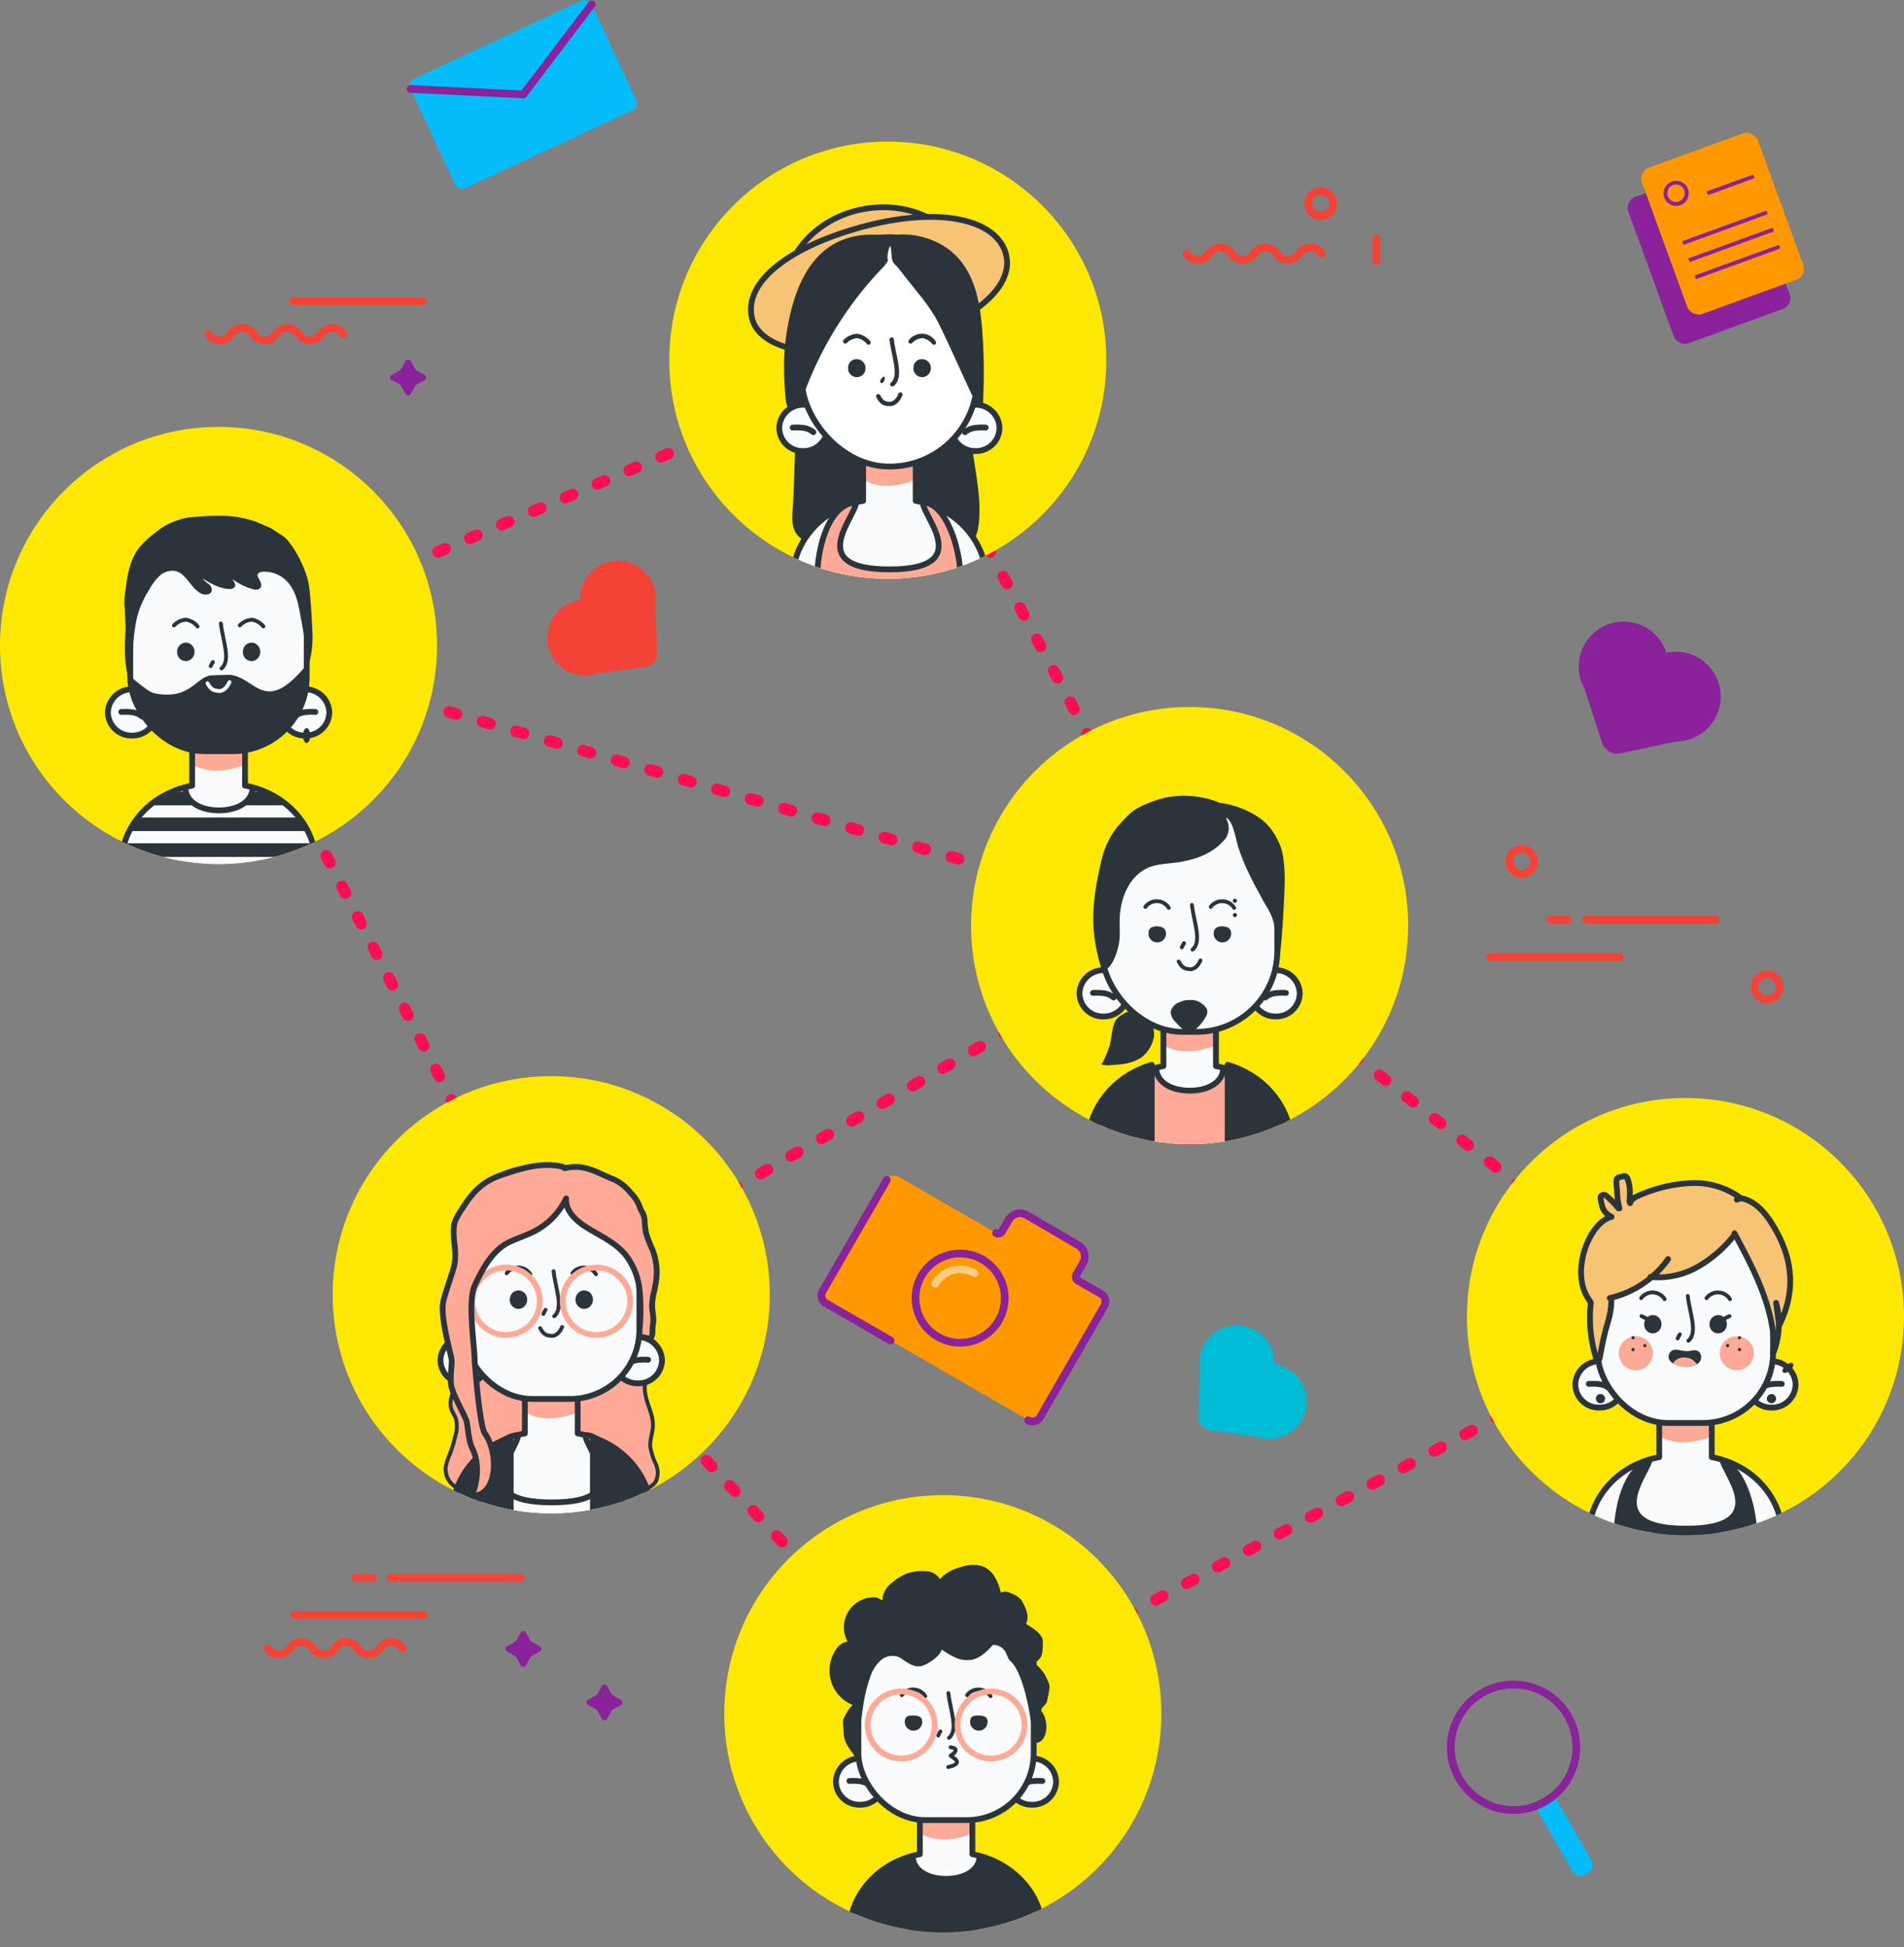 <svg xmlns="http://www.w3.org/2000/svg" xmlns:xlink="http://www.w3.org/1999/xlink" viewBox="0 0 494 505.09"><rect x="0" y="0" width="494" height="505.09" fill="#808080" stroke="none"/><defs><style>.a,.aa,.af,.e,.f,.g,.h,.i,.j,.k,.l,.m,.p,.q,.v,.y,.z{fill:none;}.b{fill:#89229b;}.c{fill:#ff9800;}.d{fill:#05bcfb;}.e{stroke:#89229b;}.ac,.ad,.af,.ah,.aj,.an,.e,.f,.g,.h,.i,.j,.k,.l,.m,.p,.q,.t,.v,.w,.y{stroke-linecap:round;}.ac,.ad,.af,.ah,.aj,.an,.e,.p,.q,.t,.v,.w,.y,.z{stroke-linejoin:round;}.e,.p,.q{stroke-width:2px;}.f,.g,.h,.i,.j,.k,.l,.m{stroke:#fd0d51;stroke-width:3px;}.aa,.am,.f,.g,.h,.i,.j,.k,.l,.m{stroke-miterlimit:10;}.g{stroke-dasharray:2.01 7.03;}.h{stroke-dasharray:2.05 7.19;}.i{stroke-dasharray:2 6.99;}.j{stroke-dasharray:1.98 6.92;}.k{stroke-dasharray:2.02 7.08;}.l{stroke-dasharray:2.02 7.08;}.m{stroke-dasharray:2.02 7.09;}.n{fill:#00bcd4;}.o{fill:#f44336;}.p{stroke:#fff;opacity:0.5;}.q{stroke:#f44336;}.r{fill:#fde803;}.s{clip-path:url(#a);}.ak,.t,.w{fill:#f9fbfc;}.ac,.ad,.ah,.aj,.am,.an,.t,.v,.w,.y,.z{stroke:#2b343b;}.ac,.aj,.u{fill:#ffaa96;}.aa,.ac,.ad,.ah,.am,.an,.v,.w,.z{stroke-width:1.5px;}.ad,.x{fill:#2b343b;}.aa{stroke:#ffaa96;}.ab{clip-path:url(#b);}.ae{clip-path:url(#c);}.af{stroke:#f9fbfc;}.ag{clip-path:url(#d);}.ah,.am{fill:#f7c374;}.ai{clip-path:url(#e);}.al{clip-path:url(#f);}.an{fill:#fff;}</style><clipPath id="a"><circle class="a" cx="244.62" cy="444.55" r="56.7"/></clipPath><clipPath id="b"><circle class="a" cx="308.65" cy="240.1" r="56.7"/></clipPath><clipPath id="c"><circle class="a" cx="56.7" cy="167.44" r="56.7"/></clipPath><clipPath id="d"><circle class="a" cx="437.3" cy="341.53" r="56.7"/></clipPath><clipPath id="e"><circle class="a" cx="143.02" cy="335.86" r="56.7"/></clipPath><clipPath id="f"><circle class="a" cx="230.34" cy="93.43" r="56.7"/></clipPath></defs><title>Recurso 7</title><rect class="b" x="427.41" y="45.41" width="32" height="40.41" rx="3" ry="3" transform="translate(4.3 155.61) rotate(-20)"/><rect class="c" x="430.94" y="37.83" width="32" height="40.41" rx="3" ry="3" transform="translate(7.1 156.36) rotate(-20)"/><path class="b" d="M436,53.23a3.26,3.26,0,1,1,1.95-4.18A3.26,3.26,0,0,1,436,53.23ZM434.08,48A2.26,2.26,0,1,0,437,49.4,2.26,2.26,0,0,0,434.08,48Z"/><rect class="b" x="442.62" y="47.44" width="12.83" height="1" transform="translate(10.68 156.47) rotate(-20)"/><rect class="b" x="435.9" y="58.58" width="23.27" height="1" transform="translate(6.78 156.63) rotate(-20)"/><rect class="b" x="437.52" y="63.03" width="23.27" height="1" transform="translate(5.36 157.45) rotate(-20)"/><rect class="b" x="439.14" y="67.47" width="23.27" height="1" transform="translate(3.94 158.27) rotate(-20)"/><path class="d" d="M412.91,482.58l-9-15.57a2.38,2.38,0,0,0-1.14-1,14.72,14.72,0,0,1-4.07,2.35,2.38,2.38,0,0,0,.3,1.48l9,15.57a2.4,2.4,0,0,0,3.28.88l.76-.44A2.4,2.4,0,0,0,412.91,482.58Z"/><circle class="e" cx="392.7" cy="453.25" r="16.28" transform="translate(-174.01 257.08) rotate(-30)"/><line class="f" x1="56.7" y1="167.44" x2="57.66" y2="167.71"/><line class="g" x1="64.42" y1="169.66" x2="304.31" y2="238.85"/><polyline class="f" points="307.69 239.82 308.65 240.1 308.18 239.22"/><line class="h" x1="304.8" y1="232.88" x2="232.5" y2="97.48"/><line class="f" x1="230.81" y1="94.31" x2="230.34" y2="93.43"/><line class="f" x1="230.34" y1="93.43" x2="229.42" y2="93.82"/><line class="i" x1="222.99" y1="96.56" x2="60.84" y2="165.67"/><polyline class="f" points="57.62 167.04 56.7 167.44 57.16 168.33"/><polyline class="j" points="60.31 174.48 143.02 335.86 241.58 441.29"/><polyline class="f" points="243.94 443.82 244.62 444.55 245.5 444.08"/><line class="k" x1="251.75" y1="440.74" x2="433.29" y2="343.67"/><polyline class="f" points="436.42 342 437.3 341.53 436.51 340.91"/><line class="l" x1="430.95" y1="336.53" x2="312.22" y2="242.91"/><polyline class="f" points="309.44 240.72 308.65 240.1 307.79 240.6"/><line class="m" x1="301.65" y1="244.15" x2="146.95" y2="333.59"/><line class="f" x1="143.88" y1="335.36" x2="143.02" y2="335.86"/><path class="n" d="M335.58,371a9.73,9.73,0,0,0-4.93-17.09,9.73,9.73,0,1,0-19.32,1.22l-.44,12.3a3.49,3.49,0,0,0,3,3.58l12.19,1.7A9.72,9.72,0,0,0,335.58,371Z"/><path class="b" d="M444.89,186.54a11.65,11.65,0,0,0-12.55-17.21,11.65,11.65,0,1,0-21.24,9.29l4.54,14a4.18,4.18,0,0,0,4.85,2.8l14.42-3.08A11.64,11.64,0,0,0,444.89,186.54Z"/><path class="o" d="M166.66,147.77a9.83,9.83,0,0,0-16.15,7.91,9.83,9.83,0,1,0,4.61,19L167.45,173a3.53,3.53,0,0,0,3-3.62L170,156.91A9.83,9.83,0,0,0,166.66,147.77Z"/><path class="c" d="M286.5,338.69l-16.65,28.84a2.27,2.27,0,0,1-3.1.83l-52.49-30.31a2.27,2.27,0,0,1-.83-3.1l16.65-28.84a2.27,2.27,0,0,1,3.1-.83l25.26,14.58a1.12,1.12,0,0,0,1.55-.42l1.71-3a3.41,3.41,0,0,1,4.65-1.25L279.73,323a3.4,3.4,0,0,1,1.25,4.65l-1.71,3a1.13,1.13,0,0,0,.42,1.55l6,3.46A2.27,2.27,0,0,1,286.5,338.69Z"/><path class="e" d="M231.06,347.75l-16.8-9.7a2.27,2.27,0,0,1-.83-3.1l16.65-28.84"/><path class="e" d="M258.44,319.86a1.12,1.12,0,0,0,1.55-.42l1.71-3a3.41,3.41,0,0,1,4.65-1.25L279.73,323a3.4,3.4,0,0,1,1.25,4.65l-1.71,3a1.13,1.13,0,0,0,.42,1.55l6,3.46a2.27,2.27,0,0,1,.83,3.1l-16.65,28.84a2.27,2.27,0,0,1-3.1.83"/><circle class="e" cx="249.11" cy="336.75" r="11.58" transform="translate(-167.08 384.11) rotate(-60)"/><path class="p" d="M242.67,333a7.44,7.44,0,0,1,10.16-2.72"/><rect class="d" x="109.87" y="8.83" width="51.84" height="31.34" rx="2" ry="2" transform="translate(2.37 59.69) rotate(-25)"/><polyline class="e" points="106.53 23.07 135.79 24.5 153.51 1.16"/><line class="q" x1="101.34" y1="409.27" x2="135.01" y2="409.27"/><line class="q" x1="92.13" y1="409.27" x2="96.64" y2="409.27"/><line class="q" x1="76.43" y1="418.96" x2="110.09" y2="418.96"/><path class="q" d="M69.39,427.53a3.48,3.48,0,0,0,2.94,1.6,3.45,3.45,0,0,0,2.85-1.5l.14-.2a3.46,3.46,0,0,1,5.76.1"/><path class="q" d="M81.07,427.53a3.48,3.48,0,0,0,2.94,1.6,3.45,3.45,0,0,0,2.85-1.5l.14-.2a3.46,3.46,0,0,1,5.76.1"/><path class="q" d="M92.75,427.53a3.48,3.48,0,0,0,2.94,1.6,3.45,3.45,0,0,0,2.85-1.5l.14-.2a3.46,3.46,0,0,1,5.76.1"/><line class="q" x1="411.51" y1="238.59" x2="445.17" y2="238.59"/><line class="q" x1="402.29" y1="238.59" x2="406.81" y2="238.59"/><line class="q" x1="386.59" y1="248.29" x2="420.26" y2="248.29"/><line class="q" x1="76.07" y1="78.12" x2="109.73" y2="78.12"/><path class="q" d="M54.08,86.68A3.48,3.48,0,0,0,57,88.28a3.45,3.45,0,0,0,2.85-1.5l.14-.2a3.46,3.46,0,0,1,5.76.1"/><path class="q" d="M65.76,86.68a3.48,3.48,0,0,0,2.94,1.6,3.45,3.45,0,0,0,2.85-1.5l.14-.2a3.46,3.46,0,0,1,5.76.1"/><path class="q" d="M77.44,86.68a3.48,3.48,0,0,0,2.94,1.6,3.45,3.45,0,0,0,2.85-1.5l.14-.2a3.46,3.46,0,0,1,5.76.1"/><path class="q" d="M307.84,65.79a3.48,3.48,0,0,0,2.94,1.6,3.45,3.45,0,0,0,2.85-1.5l.14-.2a3.46,3.46,0,0,1,5.76.1"/><path class="q" d="M319.52,65.79a3.48,3.48,0,0,0,2.94,1.6,3.45,3.45,0,0,0,2.85-1.5l.14-.2a3.46,3.46,0,0,1,5.76.1"/><path class="q" d="M331.2,65.79a3.48,3.48,0,0,0,2.94,1.6,3.45,3.45,0,0,0,2.85-1.5l.14-.2a3.46,3.46,0,0,1,5.76.1"/><circle class="q" cx="342.65" cy="52.79" r="3.24"/><circle class="q" cx="394.83" cy="223.45" r="3.24"/><circle class="q" cx="458.49" cy="256.02" r="3.24"/><line class="q" x1="357.1" y1="61.83" x2="357.1" y2="67.64"/><path class="b" d="M138.17,426.06l1.85,1a.79.79,0,0,1,0,1.38l-1.85,1a1.76,1.76,0,0,0-.7.7l-1,1.85a.79.79,0,0,1-1.38,0l-1-1.85a1.76,1.76,0,0,0-.7-.7l-1.85-1a.79.79,0,0,1,0-1.38l1.85-1a1.76,1.76,0,0,0,.7-.7l1-1.85a.79.79,0,0,1,1.38,0l1,1.85A1.76,1.76,0,0,0,138.17,426.06Z"/><path class="b" d="M159.23,439.93l1.85,1a.79.79,0,0,1,0,1.38l-1.85,1a1.76,1.76,0,0,0-.7.7l-1,1.85a.79.79,0,0,1-1.38,0l-1-1.85a1.76,1.76,0,0,0-.7-.7l-1.85-1a.79.79,0,0,1,0-1.38l1.85-1a1.76,1.76,0,0,0,.7-.7l1-1.85a.79.79,0,0,1,1.38,0l1,1.85A1.76,1.76,0,0,0,159.23,439.93Z"/><path class="b" d="M108.28,96.24l1.85,1a.79.79,0,0,1,0,1.38l-1.85,1a1.76,1.76,0,0,0-.7.7l-1,1.85a.79.79,0,0,1-1.38,0l-1-1.85a1.76,1.76,0,0,0-.7-.7l-1.85-1a.79.79,0,0,1,0-1.38l1.85-1a1.76,1.76,0,0,0,.7-.7l1-1.85a.79.79,0,0,1,1.38,0l1,1.85A1.76,1.76,0,0,0,108.28,96.24Z"/><circle class="r" cx="244.62" cy="444.55" r="56.7"/><circle class="r" cx="308.65" cy="240.1" r="56.7"/><circle class="r" cx="56.7" cy="167.44" r="56.7"/><circle class="r" cx="437.3" cy="341.53" r="56.7"/><circle class="r" cx="143.02" cy="335.86" r="56.7"/><circle class="r" cx="230.34" cy="93.43" r="56.7"/><g class="s"><path class="t" d="M252.29,481V470.67a6.81,6.81,0,0,0-13.63,0V481c-11.28,2.1-18.28,11.16-18.28,20.21h50.18C270.55,492.19,263.56,483.14,252.29,481Z"/><path class="u" d="M239.05,467.43h12.84v8.3s-7.32,3.21-12.84,0Z"/><path class="v" d="M252.29,481V470.67a6.81,6.81,0,0,0-13.63,0V481c-11.28,2.1-18.28,11.16-18.28,20.21h50.18C270.55,492.19,263.56,483.14,252.29,481Z"/><path class="w" d="M216.89,462.16a6.07,6.07,0,0,0,6.23,6,6.18,6.18,0,0,0,6.29-6,6.07,6.07,0,0,0-6.23-6A6.18,6.18,0,0,0,216.89,462.16Z"/><path class="v" d="M220.38,462a14.81,14.81,0,0,1,2.81.08,5,5,0,0,1,2.55,1.11"/><path class="w" d="M274,462.16a6.07,6.07,0,0,1-6.23,6,6.18,6.18,0,0,1-6.29-6,6.07,6.07,0,0,1,6.23-6A6.18,6.18,0,0,1,274,462.16Z"/><path class="v" d="M270.45,462a14.81,14.81,0,0,0-2.81.08,5,5,0,0,0-2.55,1.11"/><rect class="w" x="222.7" y="412.64" width="45.49" height="59.5" rx="17.39" ry="17.39" transform="translate(490.9 884.79) rotate(180)"/><path class="x" d="M251.72,446.49a2.26,2.26,0,1,0,4.51.14c0-1.32-1-1.58-2.26-1.61S251.76,445.17,251.72,446.49Z"/><path class="x" d="M234.76,446.49a2.26,2.26,0,1,0,4.51.14c0-1.32-1-1.58-2.26-1.61S234.8,445.17,234.76,446.49Z"/><path class="y" d="M257,440a3.7,3.7,0,0,0-6.08-.26"/><path class="y" d="M240.06,440a3.69,3.69,0,0,0-6.08-.26"/><path class="y" d="M244,449.16a8.2,8.2,0,0,0-.57,1.05"/><path class="y" d="M246.06,439.21c.51,4.49,2.66,9.53.16,11.6"/><path class="y" d="M246.63,453.25s3,.25,0,2.19c.21.33,4,1.92-.6,2.94"/><path class="x" d="M254.18,481.45c0,3.74-3.9,5.93-8.67,5.93s-8.67-2.19-8.67-5.94c-10.18,2.7-16.43,11.24-16.43,19.79l25.09,3.85,25.09-3.85C270.59,492.69,264.35,484.16,254.18,481.45Z"/><path class="z" d="M254.15,481.45c0,3.75-3.89,5.94-8.67,5.94s-8.67-2.19-8.67-5.94"/><path class="x" d="M269,452.09c2.83-.42,3.23-5.53,1.28-8.09-.58-.77,1.06-1.63,1.32-2.55.21-.73.89-3.76.63-4.47-1.15-3.14-1.83-3.71-4-5.79l.26.42c1.22-1.65,2.16-1,2.07-5.89,0-1.92-3.17-3.8-4.87-4.71l.52.31c.39-1.12.92-2.5-1-5.88-.39-.68-1.2-1.65-3.78-2.45a2.37,2.37,0,0,0-1.76.17h0c-.62-2.8-2-5.78-4.65-6.82a8.84,8.84,0,0,0-5.49.1c-2.23.61-4.49,1.6-5.82,3.48l.26-.15a4.49,4.49,0,0,0-3.83-2.2,12.47,12.47,0,0,0-4.71.55,14.49,14.49,0,0,0-4.25,2.66,5.71,5.71,0,0,0-2.22,4.34l-.45-.17a3,3,0,0,0-2.21-.59,7.77,7.77,0,0,0-6.35,11.56l-.08-.09a4.37,4.37,0,0,0-3,2.12,9.64,9.64,0,0,0,4.38,14.34l.37-.09c-1,.12-2.21,2.58-2.68,3.47s-.08,2.27-.07,3.28c0,3,1.31,4.31,2.61,6.21.08.12.75,1.06.89,1s1-.05.91,0l-.48-3.31c.73-6.94,1-12.26,3-17.85a9.39,9.39,0,0,1,2.9-4.45,4.49,4.49,0,0,1,5-.45h0c1.61,1.17,3.48,2.54,5.41,2.07a6.11,6.11,0,0,0,1.53-.66c1.67-.93,3.35-2.2,3.87-4l-.59.06a22.43,22.43,0,0,0,3.71,2.31,7.52,7.52,0,0,0,4.26.72c2.33-.37,4.16-2.15,5.73-3.91v0a3.63,3.63,0,0,1,2.91,1.34c.73.83.81,2.14,1.63,2.87,3,2.64,5.22,12.18,6.07,22"/><circle class="aa" cx="233.82" cy="447.47" r="8.7"/><circle class="aa" cx="257.12" cy="447.47" r="8.7"/></g><g class="ab"><path class="x" d="M290.88,263.4A4,4,0,0,0,289.3,265c-.84,1.88-.84,4-1.34,6a24.23,24.23,0,0,1-2.17,5.11,5.16,5.16,0,0,0,2.38.19c1.53-.11,2.16-.12,3.5-.32a12.32,12.32,0,0,0,4.39-1.6,8.79,8.79,0,0,0,3.37-5.65c0-1.8-.15-2.1-1.17-3.63a16.11,16.11,0,0,0-2.84-2c-1.86-1.32-3.06-.72-4.53.27"/><path class="t" d="M315.48,276.56V266.2a6.81,6.81,0,1,0-13.63,0v10.36c-11.28,2.1-18.28,11.16-18.28,20.21l25.09,3.06,25.09-3.06C333.74,287.72,326.75,278.67,315.48,276.56Z"/><path class="u" d="M302.24,263h12.84v8.3s-7.32,3.21-12.84,0Z"/><path class="v" d="M315.48,276.56V266.2a6.81,6.81,0,1,0-13.63,0v10.36c-11.28,2.1-18.28,11.16-18.28,20.21l25.09,3.06,25.09-3.06C333.74,287.72,326.75,278.67,315.48,276.56Z"/><path class="w" d="M280.08,257.68a6.07,6.07,0,0,0,6.23,6,6.18,6.18,0,0,0,6.29-6,6.07,6.07,0,0,0-6.23-6A6.18,6.18,0,0,0,280.08,257.68Z"/><path class="v" d="M283.57,257.57a14.81,14.81,0,0,1,2.81.08,5,5,0,0,1,2.55,1.11"/><path class="w" d="M337.22,257.68a6.07,6.07,0,0,1-6.23,6,6.18,6.18,0,0,1-6.29-6,6.07,6.07,0,0,1,6.23-6A6.18,6.18,0,0,1,337.22,257.68Z"/><path class="v" d="M333.64,257.57a14.81,14.81,0,0,0-2.81.08,5,5,0,0,0-2.55,1.11"/><rect class="w" x="285.89" y="208.17" width="45.49" height="59.5" rx="20.99" ry="20.99" transform="translate(617.28 475.85) rotate(-180)"/><path class="y" d="M305.8,249.41c1.07,2,1.95,1.85,2.8,2s2.08-.41,2.86-2.27"/><path class="x" d="M314.91,242a2.26,2.26,0,1,0,4.51.14c0-1.32-1-1.79-2.26-1.83S315,240.7,314.91,242Z"/><path class="x" d="M298,242a2.26,2.26,0,1,0,4.51.14c0-1.32-1-1.79-2.26-1.83S298,240.7,298,242Z"/><path class="y" d="M320.21,235.51a3.7,3.7,0,0,0-6.08-.26"/><path class="y" d="M303.25,235.51a3.69,3.69,0,0,0-6.08-.26"/><path class="y" d="M307.2,244.69a8.2,8.2,0,0,0-.57,1.05"/><path class="y" d="M309.25,234.74c.51,4.49,2.66,9.53.16,11.6"/><path class="x" d="M308.19,259.43A5.59,5.59,0,0,0,306,260a3.41,3.41,0,0,0-2.25,2.4,3.58,3.58,0,0,0,1.09,2.54A18.86,18.86,0,0,0,307,267.1a2.29,2.29,0,0,0,1.83.76,2.16,2.16,0,0,0,.82-.43,11.22,11.22,0,0,0,3.17-3.63,2.4,2.4,0,0,0,.34-2,4.22,4.22,0,0,0-1.39-1.49,4.52,4.52,0,0,0-3.57-.84"/><circle class="x" cx="320.4" cy="233.67" r="0.53"/><circle class="x" cx="320.4" cy="237.37" r="0.53"/><path class="ac" d="M317.37,277c0,3.74-3.9,5.93-8.67,5.93S300,280.75,300,277c-10.18,2.7-16.43,11.24-16.43,19.79l25.06,3,25.12-3C333.77,288.25,327.54,279.72,317.37,277Z"/><path class="ad" d="M298.83,276.23c-10.27,3-16.53,11.8-16.53,20.57h16.53Z"/><path class="ad" d="M318.52,276.23c10.27,3,16.53,11.8,16.53,20.57H318.52Z"/><path class="x" d="M330.93,251.7c1.28.87,2.15-15.31,2.37-22.25a43,43,0,0,0-.35-7,14.28,14.28,0,0,0-1.56-4.75,14.77,14.77,0,0,0-4.57-5.5,23.78,23.78,0,0,0-10.79-4l.14-.08a24.66,24.66,0,0,0-13.7-1.23,30.14,30.14,0,0,0-6.83,2.49c-2.36,1.16-4,3.22-5.8,5.18a21.7,21.7,0,0,0-4,8.37c-2.51,10.79-3.28,18,0,28.57l.48.27c1.49-.27,2.63-2.59,3.12-3.9,1.48-4,1-5.92,1.07-9.61.16-5.38,2.59-11.22,7.58-13.25,2.54-1,5.39-.94,8.09-1.4,4.26-.73,8.24-2.19,11.16-5.38l.58-.63a4.87,4.87,0,0,0,.29-5.11l0-.4c1.91,1.29,2.36,5.62,3.17,8,1.81,5.42,4.16,9.51,6.89,14.53a15.63,15.63,0,0,1,2.74,9.49c.09,2.21-.14,6.09-.17,7.62"/></g><g class="ae"><path class="t" d="M63.57,203.8V193.38a6.86,6.86,0,1,0-13.71,0V203.8C38.51,205.91,31.46,215,31.46,224.13l25.24,2.65,25.24-2.65C81.94,215,74.9,205.92,63.57,203.8Z"/><path class="u" d="M50.25,190.12H63.17v8.35s-7.36,3.23-12.91,0Z"/><path class="v" d="M63.57,203.8V193.38a6.86,6.86,0,1,0-13.71,0V203.8C38.51,205.91,31.46,215,31.46,224.13l25.24,2.65,25.24-2.65C81.94,215,74.9,205.92,63.57,203.8Z"/><path class="w" d="M28,184.81a6.1,6.1,0,0,0,6.26,6,6.21,6.21,0,0,0,6.33-6,6.1,6.1,0,0,0-6.26-6A6.21,6.21,0,0,0,28,184.81Z"/><path class="v" d="M31.47,184.69a14.9,14.9,0,0,1,2.83.08,5,5,0,0,1,2.57,1.11"/><path class="w" d="M85.44,184.81a6.1,6.1,0,0,1-6.26,6,6.21,6.21,0,0,1-6.33-6,6.1,6.1,0,0,1,6.26-6A6.21,6.21,0,0,1,85.44,184.81Z"/><path class="v" d="M81.84,184.69a14.9,14.9,0,0,0-2.83.08,5,5,0,0,0-2.57,1.11"/><rect class="w" x="33.81" y="135" width="45.77" height="59.86" rx="19.18" ry="19.18" transform="translate(113.38 329.86) rotate(180)"/><path class="x" d="M53.32,194.86h7a19.46,19.46,0,0,0,19.4-19.4l0-3.19c-11.06,13.62-13.13,3.55-20.06,2.78l-4.58.13c-3.69.13-5.32,5.22-12,5a12.33,12.33,0,0,1-3.34-.44c-1.63-.46-5.85-4.26-5.85-4.26A19.46,19.46,0,0,0,53.32,194.86Z"/><path class="af" d="M53.83,177.24c1.07,2,2,1.86,2.82,2s2.09-.41,2.88-2.29"/><ellipse class="x" cx="65.27" cy="169.12" rx="2.4" ry="2.27" transform="translate(-105.76 229.21) rotate(-88.26)"/><ellipse class="x" cx="48.21" cy="169.12" rx="2.4" ry="2.27" transform="translate(-122.3 212.15) rotate(-88.26)"/><path class="y" d="M68.33,162.5a4.73,4.73,0,0,0-3-1.74,4.75,4.75,0,0,0-3.12,1.48"/><path class="y" d="M51.26,162.5a4.73,4.73,0,0,0-3-1.74,4.75,4.75,0,0,0-3.12,1.48"/><path class="y" d="M55.24,171.74a8.25,8.25,0,0,0-.57,1.06"/><path class="y" d="M57.3,161.73c.52,4.51,2.68,9.59.16,11.67"/><path class="x" d="M31.68,222.29H82a18.71,18.71,0,0,0-.72-3.53H32.4A18.71,18.71,0,0,0,31.68,222.29Z"/><path class="x" d="M33.68,215.59H80a20.83,20.83,0,0,0-2.24-3.53H35.92A20.82,20.82,0,0,0,33.68,215.59Z"/><path class="x" d="M48.24,205.37H44.77A22.91,22.91,0,0,0,39,208.9H51.14A5.52,5.52,0,0,1,48.24,205.37Z"/><path class="x" d="M65.41,205.37a5.52,5.52,0,0,1-2.9,3.53h12.1a22.91,22.91,0,0,0-5.75-3.53Z"/><path class="z" d="M65.54,204.22c0,3.77-3.92,6-8.73,6s-8.73-2.21-8.73-6"/><path class="x" d="M33.81,178.3c-1.53-6-1.57-8.79-1.22-15.15l-.18-5c-.33-2.48,0-3.74.31-6.22.43-3.52,1.25-7.12,3.44-9.91a23.75,23.75,0,0,1,4.14-3.83,15,15,0,0,1,4.19-2.61,20.28,20.28,0,0,1,4.31-1.34c2.26-.17,4.17-.38,6.44-.42,4.29-.08,7.08.12,10.36,1.44,1.63.66,3.88,1.15,5.32,2.16s2.82,1.61,3.84,2.9a26.74,26.74,0,0,1,5.56,12.93c.36,3.28.59,7.51.74,10.8a26.15,26.15,0,0,1-1.23,9.29l-.26-1.55a89.86,89.86,0,0,0-1.61-12c-.49-2.73-1-5.55-2.58-7.83A8.1,8.1,0,0,0,68,148.33a1.53,1.53,0,0,0-.93.36.62.62,0,0,0,0,.9l-.44-.54.79,1.59a2,2,0,0,1,.27,1.66,1.27,1.27,0,0,1-1,.65,3.23,3.23,0,0,1-1.24-.16,15.38,15.38,0,0,1-6.92-4.17l.06-.3a9.09,9.09,0,0,1,2.29,2.92,1.37,1.37,0,0,1,.16.49,1,1,0,0,1-.6.91,2.31,2.31,0,0,1-1.14.15c-2.46-.16-4.67-1.47-6.77-2.74h0a7.07,7.07,0,0,0,1.58,1.43,1.92,1.92,0,0,1,.82,1.85c-.3,1-1.79,1.12-2.75.63-2.71-1.37-3.8-5.24-6.77-5.85a4.86,4.86,0,0,0-4,1.27,13.43,13.43,0,0,0-2.63,3.49A23.79,23.79,0,0,0,35,163.22c-.68,4.29-.61,9.4-.85,13.74"/><ellipse class="x" cx="79.55" cy="190.8" rx="0.93" ry="1.94"/></g><g class="ag"><path class="t" d="M444.12,378V367.66a6.81,6.81,0,0,0-13.63,0V378c-11.28,2.1-18.28,11.16-18.28,20.21h50.18C462.39,389.18,455.39,380.12,444.12,378Z"/><path class="u" d="M430.89,364.41h12.84v8.3s-7.32,3.21-12.84,0Z"/><path class="v" d="M444.12,378V367.66a6.81,6.81,0,0,0-13.63,0V378c-11.28,2.1-18.28,11.16-18.28,20.21h50.18C462.39,389.18,455.39,380.12,444.12,378Z"/><path class="w" d="M408.73,359.14a6.07,6.07,0,0,0,6.23,6,6.18,6.18,0,0,0,6.29-6,6.07,6.07,0,0,0-6.23-6A6.18,6.18,0,0,0,408.73,359.14Z"/><path class="v" d="M412.22,359a14.81,14.81,0,0,1,2.81.08,5,5,0,0,1,2.55,1.11"/><path class="w" d="M465.87,359.14a6.07,6.07,0,0,1-6.23,6,6.18,6.18,0,0,1-6.29-6,6.07,6.07,0,0,1,6.23-6A6.18,6.18,0,0,1,465.87,359.14Z"/><path class="v" d="M462.29,359a14.81,14.81,0,0,0-2.81.08,5,5,0,0,0-2.55,1.11"/><rect class="w" x="414.54" y="309.63" width="45.49" height="59.5" rx="18.23" ry="18.23" transform="translate(874.57 678.76) rotate(-180)"/><path class="x" d="M434.41,353.87a7.16,7.16,0,0,0,4.35.55c1.07-.29,2.65-.69,2.61-2.5a1.69,1.69,0,0,0-2.2-1.59c-2.33.42-2.55-.1-4.17-.18a1.77,1.77,0,0,0-2.06,1.77C432.87,352.91,433.82,353.53,434.41,353.87Z"/><path class="u" d="M440.25,353.91a6.77,6.77,0,0,1-6.2-.17,3.1,3.1,0,0,1,3.06-1.56A3.49,3.49,0,0,1,440.25,353.91Z"/><ellipse class="x" cx="445.82" cy="343.54" rx="2.38" ry="2.26" transform="translate(88.87 778.7) rotate(-88.26)"/><ellipse class="x" cx="428.86" cy="343.54" rx="2.38" ry="2.26" transform="translate(72.43 761.75) rotate(-88.26)"/><path class="y" d="M425.9,341.42a10.22,10.22,0,0,1,2.12,1.23"/><path class="y" d="M448.72,341.42a10.22,10.22,0,0,0-2.12,1.23"/><path class="y" d="M448.85,337a3.7,3.7,0,0,0-6.08-.26"/><path class="y" d="M431.89,337a3.69,3.69,0,0,0-6.08-.26"/><path class="y" d="M435.84,346.15a8.2,8.2,0,0,0-.57,1.05"/><path class="y" d="M437.9,336.2c.51,4.49,2.66,9.53.16,11.6"/><path class="x" d="M446.12,378.44c0,3.76,13.62,17.36-8.67,17.36s-8.69-13.61-8.67-17.37c-6.86.35-10.07,11.24-10.07,19.79l18.74,2.72,18.44-2.72C455.88,389.68,451.83,378.44,446.12,378.44Z"/><path class="ah" d="M428.2,331.26a20.76,20.76,0,0,0,12.45-2.73,32.43,32.43,0,0,0,9.32-8.15l.05-.45c4.79,8.93,9.69,18.23,10.24,28.35l-.22,2.85a21,21,0,0,0,.78-13.16l.78,5.86c5.11-10.21,2.85-19.28-2.38-27.18-1.84-2.79-4.45-5.39-7.75-5.87l-.83.41,1.06-.34a20.33,20.33,0,0,0-13-3.95,37.89,37.89,0,0,0-13.44,3.21c-1,.4-2.07,1-2.32,2l-.18-.38c.16-2.06.29-4.23-.58-6.1a1.07,1.07,0,0,0-.35-.47.88.88,0,0,0-.75,0c-.61.21-1.42.16-1.65.77a9.47,9.47,0,0,0,.11,2.52,20.91,20.91,0,0,0,.63,5h-.24a22,22,0,0,0-3.28-3.33,1,1,0,0,0-1.21.09c-.4.28.07,1.94.19,2.41a4.18,4.18,0,0,0,2.32,2.93l.19.11c-5.9,1.42-10.84,14.48-5.9,21.42l.51.87a35,35,0,0,0,1.67,15.28l.6-.83c.48-2.59,1-5.19,1.66-7.72.32-1.15.69-2.28.94-3.44a18.86,18.86,0,0,0,.44-4.6l-.39.09a25.48,25.48,0,0,0,15.12-10.1"/><circle class="u" cx="450.62" cy="351.04" r="4.42"/><circle class="u" cx="424.42" cy="351.04" r="4.42"/><circle class="x" cx="448.25" cy="349.07" r="0.42"/><circle class="x" cx="451.32" cy="347.03" r="0.42"/><circle class="x" cx="451.32" cy="350.09" r="0.42"/><circle class="x" cx="426.76" cy="349.07" r="0.42"/><circle class="x" cx="423.7" cy="347.03" r="0.42"/><circle class="x" cx="423.7" cy="350.09" r="0.42"/><ellipse class="x" cx="463.87" cy="354.85" rx="1.73" ry="0.85" transform="translate(-118.98 391.88) rotate(-41.05)"/><circle class="x" cx="459.61" cy="362.82" r="1.2"/><circle class="x" cx="415.25" cy="362.82" r="1.2"/></g><g class="ai"><path class="aj" d="M166,386.59c1.65-.3,3.42-.93,4.22-2.41a5.55,5.55,0,0,0-.11-4.5,16.54,16.54,0,0,1-1.4-4.41c-.13-1.8.63-3.56.7-5.36.09-2.34-1-4.55-1.64-6.79s-.84-4.94.73-6.68l.11,0a22.69,22.69,0,0,0-.45-7.43,45,45,0,0,0-2.67-10.44,30.18,30.18,0,0,0-6.14-8.79,14.58,14.58,0,0,0-5.76-4,13.85,13.85,0,0,0-7.25.06c-8,1.8-15,6.36-21.8,10.84a8.48,8.48,0,0,0-1.86,1.49c-1.25,1.47-1.36,3.57-2.17,5.32-.48,1-1.21,1.95-1.74,3a4.19,4.19,0,0,0-.47,3.3l-.41-.31a29.57,29.57,0,0,1,.89,7.31,8.56,8.56,0,0,1-.22,2.16,12.9,12.9,0,0,1-.84,2,6.38,6.38,0,0,0-.71,4.26c.26,1,.9,1.77,1.24,2.71a8.08,8.08,0,0,1-.09,4.52,37.4,37.4,0,0,1-1.53,5,12.34,12.34,0,0,0-1,3.23,5.4,5.4,0,0,0,2.41,4.94h0a45.15,45.15,0,0,0,6.67.86c8.05.18,16.1-.19,24.15-.34,5.21-.1,10.42-.1,15.62.25l2.87.21"/><path class="ak" d="M149.88,371.84V361.42a6.86,6.86,0,1,0-13.71,0v10.42c-11.35,2.11-18.39,11.22-18.39,20.33l25.37,2.16,25.11-2.16C168.26,383.07,161.22,374,149.88,371.84Z"/><path class="u" d="M136.57,358.15h12.91v8.35s-7.36,3.23-12.91,0Z"/><path class="v" d="M149.88,371.84V361.42a6.86,6.86,0,1,0-13.71,0v10.42c-11.35,2.11-18.39,11.22-18.39,20.33l25.37,2.16,25.11-2.16C168.26,383.07,161.22,374,149.88,371.84Z"/><path class="w" d="M114.28,352.85a6.1,6.1,0,0,0,6.26,6,6.21,6.21,0,0,0,6.33-6,6.1,6.1,0,0,0-6.26-6A6.21,6.21,0,0,0,114.28,352.85Z"/><path class="v" d="M117.78,352.73a14.9,14.9,0,0,1,2.83.08,5,5,0,0,1,2.57,1.11"/><path class="w" d="M171.76,352.85a6.1,6.1,0,0,1-6.26,6,6.21,6.21,0,0,1-6.33-6,6.1,6.1,0,0,1,6.26-6A6.21,6.21,0,0,1,171.76,352.85Z"/><path class="v" d="M168.16,352.73a14.9,14.9,0,0,0-2.83.08,5,5,0,0,0-2.57,1.11"/><rect class="w" x="120.12" y="303.04" width="45.77" height="59.86" rx="18" ry="18" transform="translate(286.01 665.94) rotate(180)"/><path class="y" d="M140.14,344.53c1.07,2,2,1.86,2.82,2s2.09-.41,2.88-2.29"/><ellipse class="x" cx="151.58" cy="337.16" rx="2.4" ry="2.27" transform="translate(-190.03 478.41) rotate(-88.26)"/><ellipse class="x" cx="134.52" cy="337.16" rx="2.4" ry="2.27" transform="translate(-206.57 461.36) rotate(-88.26)"/><path class="y" d="M154.64,330.54a3.72,3.72,0,0,0-6.11-.26"/><path class="y" d="M137.58,330.54a3.72,3.72,0,0,0-6.11-.26"/><path class="y" d="M141.55,339.78a8.25,8.25,0,0,0-.57,1.06"/><path class="y" d="M143.62,329.77c.52,4.51,2.68,9.59.16,11.67"/><path class="w" d="M151.88,372.26c0,3.79,13.7,17.47-8.73,17.47s-8.74-13.69-8.73-17.47c-6.9.35-10.14,11.31-10.14,19.91l18.85,2.16,18.56-2.16C161.7,383.58,157.63,372.26,151.88,372.26Z"/><path class="x" d="M133.27,371.87c-10.33,3-16.63,11.87-16.63,20.69h16.63Z"/><path class="x" d="M153.08,371.87c10.33,3,16.63,11.87,16.63,20.69H153.08Z"/><circle class="aa" cx="131.3" cy="337.55" r="8.75"/><circle class="aa" cx="154.75" cy="337.55" r="8.75"/><path class="u" d="M169.29,324.17a31.3,31.3,0,0,1-1.7-4.4,23.58,23.58,0,0,1-.34-3.28c-.13-1.69-.87-2.07-1.36-3.69a10.61,10.61,0,0,0-2.41-3.52,11.57,11.57,0,0,0-4.31-3.37c-4.44-1.71-7.31-4.08-12.67-2.87l-.43-.33c-5.26-1.34-10.51.27-15.66,2-4.56,1.51-7.16,3.81-9.82,7.81-1,1.49-2.61,3.74-2.8,5.51-.4,3.9.82,6.25.09,10.11-.36,1.89-2.88,8.43-3,10.36-.37,4.22,2.1,12.74,2.3,14.23.13,1-.48,4.85-.09,6.82.5,2.47,3.61,7.8,3.92,9,.49,2,.49,5,1.53,7.16,2.46,5,.61,10.54-.11,12.35,6.82,0,6.95-11.2,3.38-16.2-1.34-1.88-2.47-16.59-2.47-16.59l-.19-2c.11-3.71-2-15.5.08-19.93s4.52-9,8.93-11.15c2.16-1,4.49-1.74,6.62-2.85a18.48,18.48,0,0,0,8.1-8.46h0c-.23,3.12,2.43,5.67,5.07,7.36,3.52,2.24,7.51,3.94,10.21,7.11a17.79,17.79,0,0,1,3.78,9.35,53.05,53.05,0,0,1,0,10.21l0,1.6c.1.53,2.17.34,2.27.87,1.57-.45.86-2.22,1.2-3.81s-.17-3.15-.21-4.74c-.06-2.15.7-4.22,1-6.34A16.2,16.2,0,0,0,169.29,324.17Z"/><path class="v" d="M169.29,324.17a31.3,31.3,0,0,1-1.7-4.4,23.58,23.58,0,0,1-.34-3.28c-.13-1.69-.87-2.07-1.36-3.69a10.61,10.61,0,0,0-2.41-3.52,11.57,11.57,0,0,0-4.31-3.37c-4.44-1.71-7.31-4.08-12.67-2.87l-.43-.33c-5.26-1.34-10.51.27-15.66,2-4.56,1.51-7.16,3.81-9.82,7.81-1,1.49-2.61,3.74-2.8,5.51-.4,3.9.82,6.25.09,10.11-.36,1.89-2.88,8.43-3,10.36-.37,4.22,2.1,12.74,2.3,14.23.13,1-.48,4.85-.09,6.82.5,2.47,3.61,7.8,3.92,9,.49,2,.49,5,1.53,7.16,2.46,5,.61,10.54-.11,12.35,6.82,0,6.95-11.2,3.38-16.2-1.34-1.88-2.47-16.59-2.47-16.59l-.19-2c.11-3.71-2-15.5.08-19.93s4.52-9,8.93-11.15c2.16-1,4.49-1.74,6.62-2.85a18.48,18.48,0,0,0,8.1-8.46h0c-.23,3.12,2.43,5.67,5.07,7.36,3.52,2.24,7.51,3.94,10.21,7.11a17.79,17.79,0,0,1,3.78,9.35,53.05,53.05,0,0,1,0,10.21l0,1.6c.1.53,2.17.34,2.27.87,1.57-.45.86-2.22,1.2-3.81s-.17-3.15-.21-4.74c-.06-2.15.7-4.22,1-6.34A16.2,16.2,0,0,0,169.29,324.17Z"/></g><g class="al"><path class="x" d="M206.67,109.59c-.57,7.41-.49,15-1,22.45-.15,2.12-.31,4.4.81,6.2s3.29,2.71,5.35,3.31c7.93,2.29,10.12.88,19.55.17,1.94-.15,6-1.37,7.92-.85.67.19,3.78-.74,4.41-.45,1.56.73,2.17.26,3.89.31.93,0,3,.82,3.81.37,1.61-.88,2.21-2.88,2.46-4.7.67-4.83-.06-9.73-.78-14.55-.85-5.64-1.7-11.3-3.1-16.83-.83-3.29-2-6.73-4.57-8.92a13.93,13.93,0,0,0-6.94-2.76c-6.87-1.07-13.92.32-20.5,2.59a10.82,10.82,0,0,0-3.29,1.61,11.65,11.65,0,0,0-2.73,3.76c-1.77,3.3-3.5,5-5.27,8.29"/><ellipse class="am" cx="227.91" cy="74.65" rx="24.29" ry="20.79" transform="translate(-9.35 39.69) rotate(-9.75)"/><path class="am" d="M260.89,65.54c2.92,9.4-10.2,19-28.65,23.67s-36,2.17-37.32-7.58,12-18.54,30.42-23.19S258.18,56.79,260.89,65.54Z"/><path class="ak" d="M237.58,129.92V119.56a6.81,6.81,0,1,0-13.63,0v10.36c-11.28,2.1-18.28,11.16-18.28,20.21l25.09,6.58,25.09-6.58C255.84,141.07,248.85,132,237.58,129.92Z"/><path class="u" d="M224.34,116.31h12.84v8.3s-7.32,3.21-12.84,0Z"/><path class="v" d="M237.58,129.92V119.56a6.81,6.81,0,1,0-13.63,0v10.36c-11.28,2.1-18.28,11.16-18.28,20.21l25.09,4.17,25.09-4.17C255.84,141.07,248.85,132,237.58,129.92Z"/><path class="ak" d="M202.18,111a6.07,6.07,0,0,0,6.23,6,6.18,6.18,0,0,0,6.29-6,6.07,6.07,0,0,0-6.23-6A6.18,6.18,0,0,0,202.18,111Z"/><path class="ak" d="M259.32,111a6.07,6.07,0,0,1-6.23,6,6.18,6.18,0,0,1-6.29-6,6.07,6.07,0,0,1,6.23-6A6.18,6.18,0,0,1,259.32,111Z"/><path class="v" d="M202.18,111a6.07,6.07,0,0,0,6.23,6,6.18,6.18,0,0,0,6.29-6,6.07,6.07,0,0,0-6.23-6A6.18,6.18,0,0,0,202.18,111Z"/><path class="v" d="M205.67,110.92a14.81,14.81,0,0,1,2.81.08,5,5,0,0,1,2.55,1.11"/><path class="v" d="M259.32,111a6.07,6.07,0,0,1-6.23,6,6.18,6.18,0,0,1-6.29-6,6.07,6.07,0,0,1,6.23-6A6.18,6.18,0,0,1,259.32,111Z"/><path class="v" d="M255.74,110.92a14.81,14.81,0,0,0-2.81.08,5,5,0,0,0-2.55,1.11"/><rect class="an" x="208.01" y="61.53" width="45.49" height="59.5" rx="22.75" ry="22.75" transform="translate(461.52 182.56) rotate(-180)"/><path class="x" d="M230.93,105.35l-.33,0-.29,0c-.82-.11-1.84-.24-2.92-2.25a.57.57,0,1,1,1-.54c.8,1.49,1.39,1.57,2.07,1.66l.33,0c.51.1,1.58-.36,2.24-1.93a.57.57,0,1,1,1,.44C233.31,104.57,232,105.35,230.93,105.35Z"/><path class="x" d="M237,95.37a2.26,2.26,0,1,0,4.51.14,2.29,2.29,0,0,0-2.26-2.34A2.17,2.17,0,0,0,237,95.37Z"/><path class="x" d="M220.05,95.37a2.26,2.26,0,1,0,4.51.14,2.29,2.29,0,0,0-2.26-2.34A2.17,2.17,0,0,0,220.05,95.37Z"/><path class="x" d="M242.31,89.43a.57.57,0,0,1-.45-.21,4.16,4.16,0,0,0-2.55-1.51A4,4,0,0,0,236.64,89a.57.57,0,0,1-.83-.77,4.25,4.25,0,0,1,6.94.3.57.57,0,0,1-.45.92Z"/><path class="x" d="M225.35,89.43a.57.57,0,0,1-.45-.21,4.16,4.16,0,0,0-2.55-1.51A4.34,4.34,0,0,0,219.68,89a.57.57,0,0,1-.83-.77,5.18,5.18,0,0,1,3.53-1.65,5.24,5.24,0,0,1,3.4,1.94.57.57,0,0,1-.45.92Z"/><path class="x" d="M229.07,97.82c-.47.44-.77.7-.65,1.36a.32.32,0,0,0,.47.19c.53-.31.55-.69.71-1.24a.32.32,0,0,0-.53-.31Z"/><path class="x" d="M231.51,100.26a.57.57,0,0,1-.36-1c1.55-1.28.95-4.21.31-7.3-.26-1.25-.52-2.53-.67-3.79a.57.57,0,0,1,.5-.63.58.58,0,0,1,.63.5c.14,1.2.4,2.47.65,3.69.71,3.44,1.39,6.69-.7,8.41A.56.56,0,0,1,231.51,100.26Z"/><path class="u" d="M239.43,130.34c0,3.76,13.62,17.36-8.67,17.36s-8.69-13.61-8.67-17.37c-6.86.35-10.07,11.24-10.07,19.79l18.29,2.12,18.9-2.12C249.19,141.58,245.14,130.33,239.43,130.34Z"/><path class="v" d="M239.43,130.34c0,3.76,13.62,17.36-8.67,17.36s-8.69-13.61-8.67-17.37c-6.86.35-10.07,11.24-10.07,19.79l18.29,2.12,18.9-2.12C249.19,141.58,245.14,130.33,239.43,130.34Z"/><path class="x" d="M209,105c-1.24.49-3.36.72-4.22,1.12-.35.16-.88-1.89-.92-2.27-.69-7.67-.7-13.41.86-20.94,4.22-20.36,15.73-23.08,25.54-21.75h0c6.59-1.21,13.87.81,18.35,5.79,5,5.53,5.92,13.51,6.38,20.94a148.87,148.87,0,0,1,0,17.53c-.41-.09-.51-.15-.92-.23l-1.27-.19c-.21-.43.22-.76,0-1.2-2.73-5.78-5.4-11.86-8.14-17.6-.67-1.41-1.34-2.81-2.13-4.16a54.68,54.68,0,0,0-4.52-6.26l-5-6.3c-.52-.65-1.27-1.15-1.5-1.95-.31-1.11-.12-2.45-.51-3.79a6.1,6.1,0,0,0-.62,3.95l-.91,1.28a93.67,93.67,0,0,0-21.25,34.24A6.92,6.92,0,0,0,209,105Z"/></g></svg>